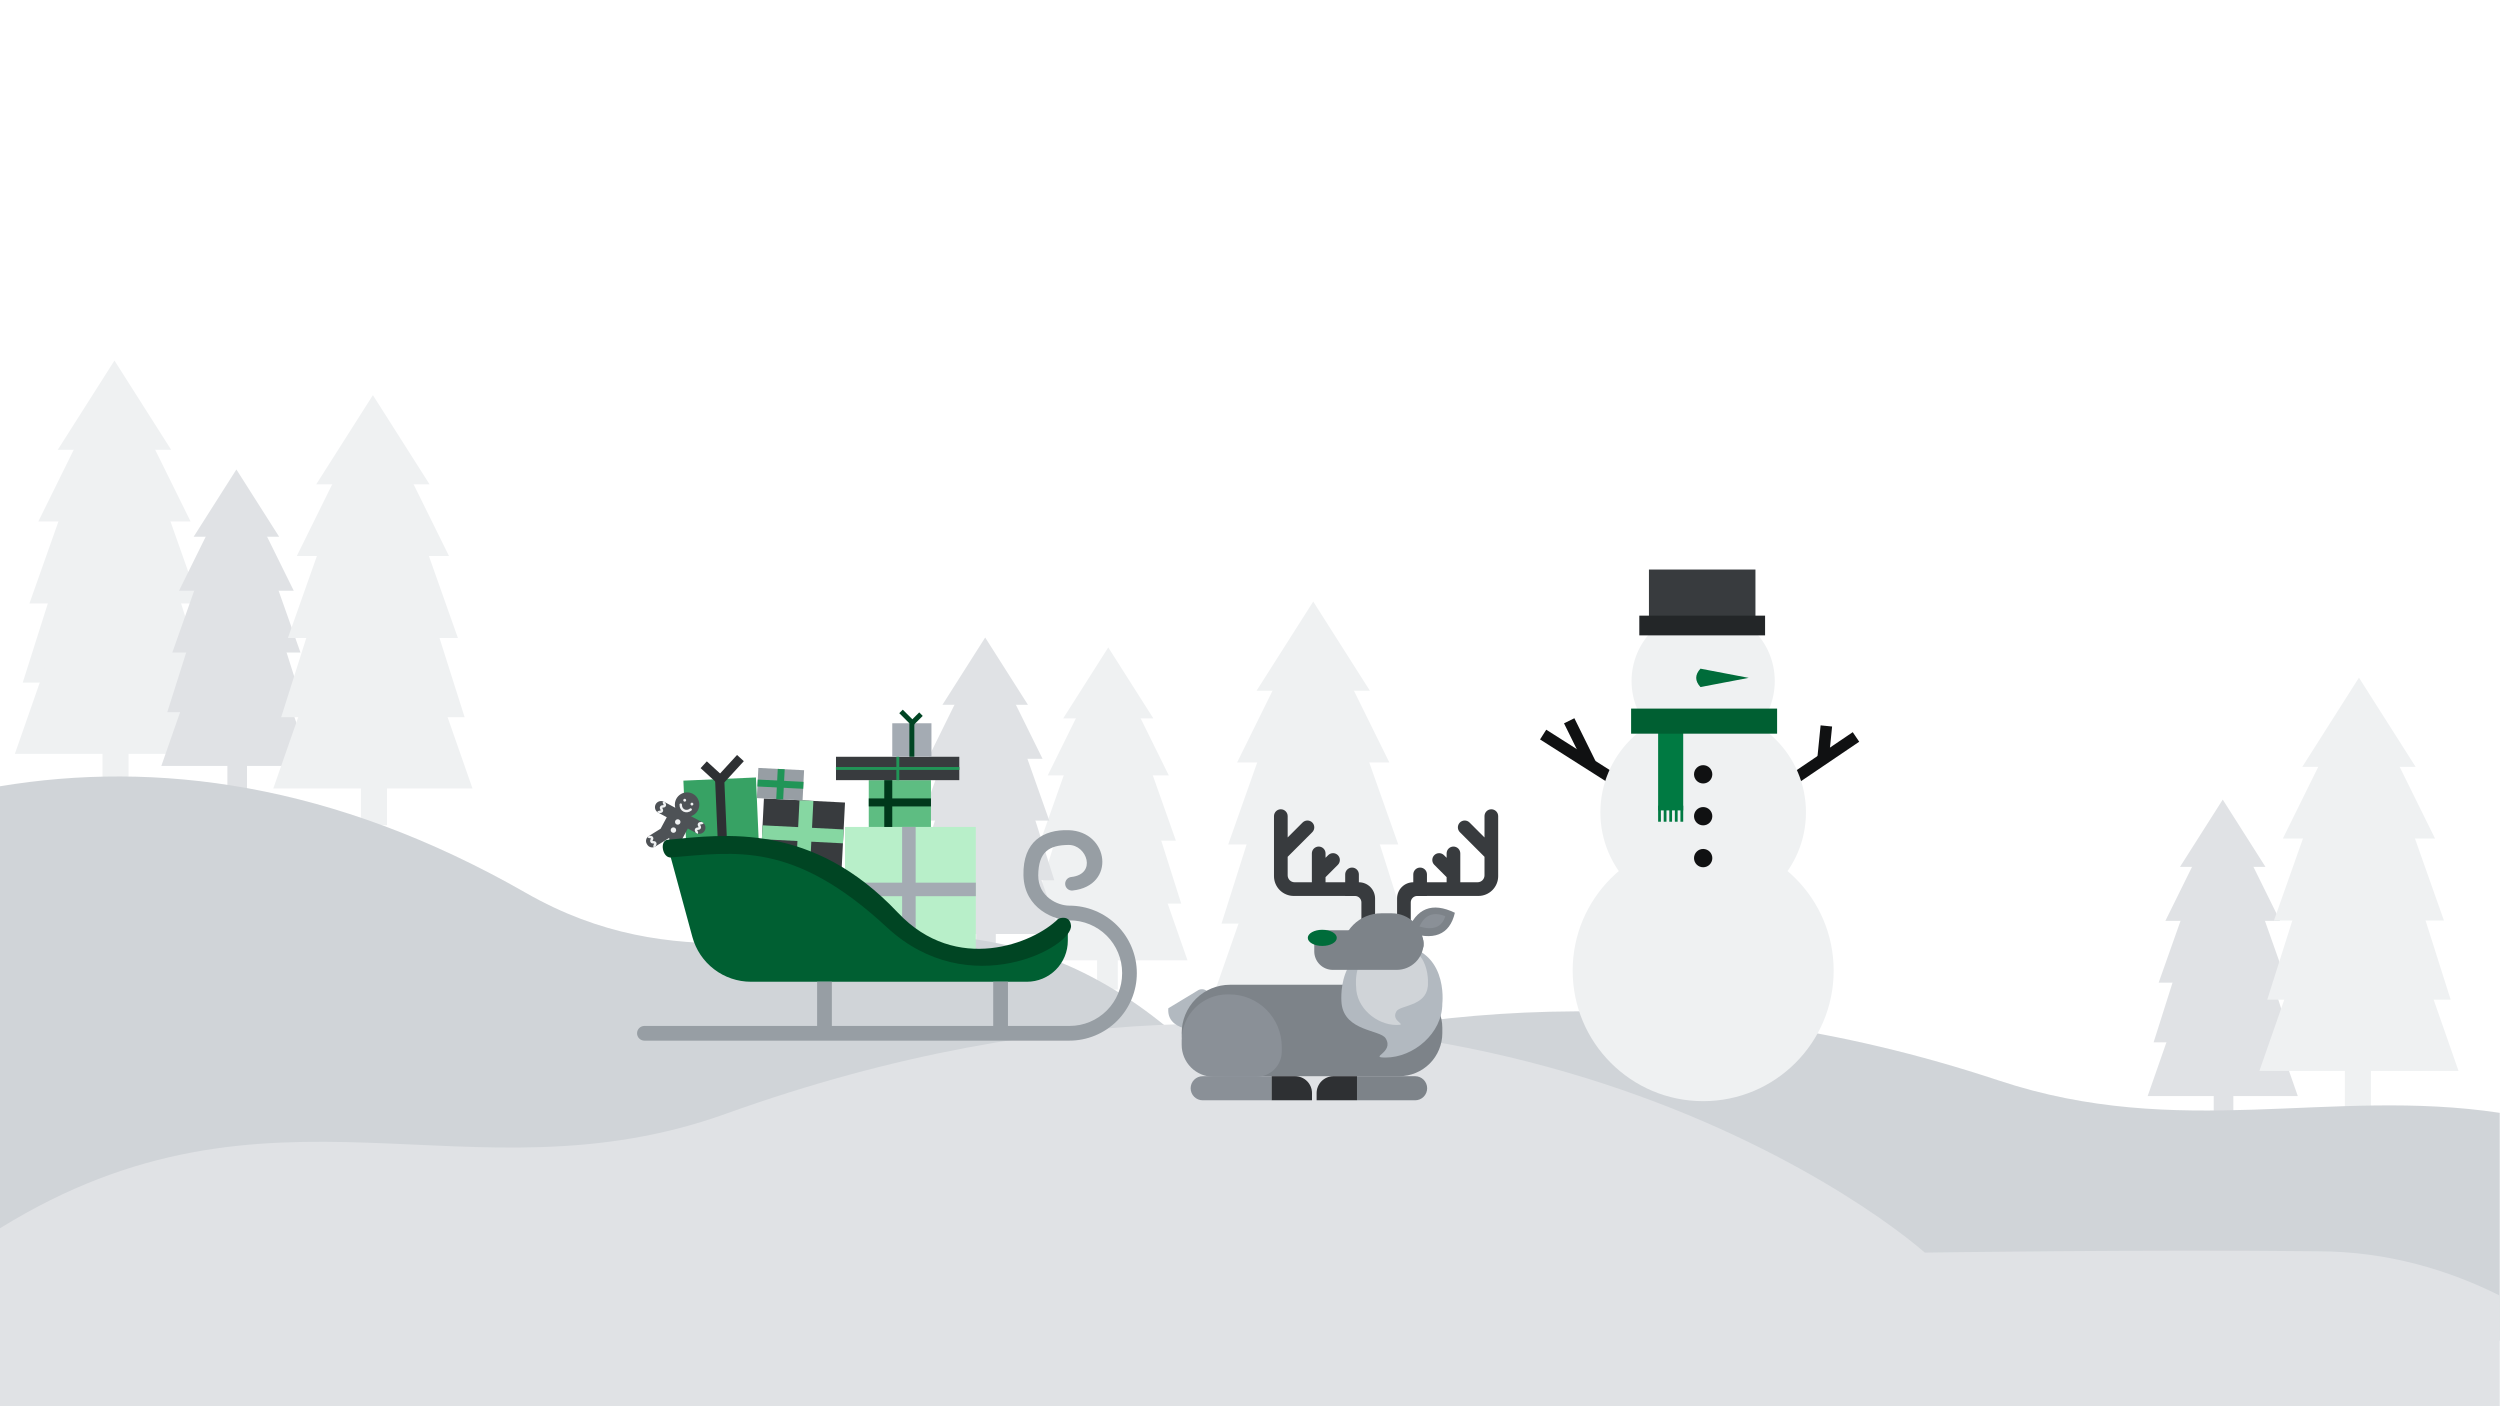<svg width="1950" height="1097" viewBox="0 0 1950 1097" fill="none" xmlns="http://www.w3.org/2000/svg">
<path d="M89.277 306.804L160.812 532.409H17.743L89.277 306.804Z" fill="#EFF1F2"/>
<path d="M89.278 365.585L166.951 588.002H11.603L89.278 365.585Z" fill="#EFF1F2"/>
<path d="M89.277 283.211L155.587 470.685H22.966L89.277 283.211Z" fill="#EFF1F2"/>
<path d="M89.277 286.475L148.639 406.721H29.915L89.277 286.475Z" fill="#EFF1F2"/>
<path d="M89.277 281.222L133.493 350.819H45.061L89.277 281.222Z" fill="#EFF1F2"/>
<path d="M79.945 616.69H100.264V580.727H79.945V616.69Z" fill="#EFF1F2"/>
<path d="M1024.32 494.781L1095.85 720.388H952.781L1024.32 494.781Z" fill="#EFF1F2"/>
<path d="M1024.32 553.562L1101.99 775.98H946.641L1024.32 553.562Z" fill="#EFF1F2"/>
<path d="M1024.32 471.189L1090.63 658.662H958.005L1024.32 471.189Z" fill="#EFF1F2"/>
<path d="M1024.32 474.454L1083.68 594.7H964.953L1024.32 474.454Z" fill="#EFF1F2"/>
<path d="M1024.32 469.2L1068.53 538.798H980.099L1024.32 469.2Z" fill="#EFF1F2"/>
<path d="M1014.98 804.668H1035.3V768.705H1014.98V804.668Z" fill="#EFF1F2"/>
<path d="M184.387 385.465L238.306 555.516H130.468L184.387 385.465Z" fill="#E0E2E5"/>
<path d="M184.387 429.77L242.934 597.419H125.841L184.387 429.77Z" fill="#E0E2E5"/>
<path d="M184.387 367.683L234.368 508.99H134.405L184.387 367.683Z" fill="#E0E2E5"/>
<path d="M184.387 370.142L229.132 460.778H139.643L184.387 370.142Z" fill="#E0E2E5"/>
<path d="M184.387 366.182L217.715 418.642H151.059L184.387 366.182Z" fill="#E0E2E5"/>
<path d="M177.353 619.042H192.669V591.935H177.353V619.042Z" fill="#E0E2E5"/>
<path d="M290.86 333.784L362.395 559.391H219.326L290.86 333.784Z" fill="#EFF1F2"/>
<path d="M290.86 392.565L368.534 614.983H213.187L290.86 392.565Z" fill="#EFF1F2"/>
<path d="M290.86 310.193L357.17 497.665H224.55L290.86 310.193Z" fill="#EFF1F2"/>
<path d="M290.86 313.457L350.223 433.703H231.498L290.86 313.457Z" fill="#EFF1F2"/>
<path d="M290.86 308.203L335.076 377.799H246.644L290.86 308.203Z" fill="#EFF1F2"/>
<path d="M281.528 643.671H301.848V607.708H281.528V643.671Z" fill="#EFF1F2"/>
<path d="M864.447 525.342L807.539 704.824H921.357L864.447 525.342Z" fill="#EFF1F2"/>
<path d="M864.448 572.105L802.654 749.051H926.241L864.448 572.105Z" fill="#EFF1F2"/>
<path d="M864.448 506.574L811.695 655.718H917.202L864.448 506.574Z" fill="#EFF1F2"/>
<path d="M864.447 509.17L817.222 604.832H911.674L864.447 509.17Z" fill="#EFF1F2"/>
<path d="M864.447 504.992L829.272 560.359H899.624L864.447 504.992Z" fill="#EFF1F2"/>
<path d="M871.872 743.263H855.707V771.873H871.872V743.263Z" fill="#EFF1F2"/>
<path d="M768.444 516.543L822.363 686.594H714.525L768.444 516.543Z" fill="#E0E2E5"/>
<path d="M768.445 560.849L826.991 728.497H709.897L768.445 560.849Z" fill="#E0E2E5"/>
<path d="M768.445 498.761L818.426 640.068H718.463L768.445 498.761Z" fill="#E0E2E5"/>
<path d="M768.445 501.221L813.189 591.856H723.699L768.445 501.221Z" fill="#E0E2E5"/>
<path d="M768.444 497.26L801.773 549.719H735.116L768.444 497.26Z" fill="#E0E2E5"/>
<path d="M761.41 750.12H776.726V723.013H761.41V750.12Z" fill="#E0E2E5"/>
<path d="M1733.73 642.973L1787.65 813.024H1679.81L1733.73 642.973Z" fill="#E0E2E5"/>
<path d="M1733.73 687.279L1792.28 854.926H1675.18L1733.73 687.279Z" fill="#E0E2E5"/>
<path d="M1733.73 625.19L1783.71 766.498H1683.75L1733.73 625.19Z" fill="#E0E2E5"/>
<path d="M1733.73 627.65L1778.48 718.285H1688.99L1733.73 627.65Z" fill="#E0E2E5"/>
<path d="M1733.73 623.691L1767.06 676.149H1700.4L1733.73 623.691Z" fill="#E0E2E5"/>
<path d="M1726.7 876.55H1742.01V849.443H1726.7V876.55Z" fill="#E0E2E5"/>
<path d="M1839.98 554.148L1768.45 779.755H1911.52L1839.98 554.148Z" fill="#EFF1F2"/>
<path d="M1839.98 612.929L1762.31 835.347H1917.66L1839.98 612.929Z" fill="#EFF1F2"/>
<path d="M1839.98 530.557L1773.67 718.029H1906.29L1839.98 530.557Z" fill="#EFF1F2"/>
<path d="M1839.98 533.82L1780.62 654.066H1899.34L1839.98 533.82Z" fill="#EFF1F2"/>
<path d="M1839.98 528.568L1795.77 598.164H1884.2L1839.98 528.568Z" fill="#EFF1F2"/>
<path d="M1849.31 828.072H1828.99V864.035H1849.31V828.072Z" fill="#EFF1F2"/>
<path d="M0 613.292C121.042 593.139 259.377 610.184 410.168 696.43C643.579 829.931 808.41 538.089 1093.12 1038.07H0V613.292Z" fill="#D0D4D8"/>
<path d="M1949.79 1045.73H119.708C119.708 1045.73 212.567 966.528 363.464 966.528C491.883 965.176 627.101 994.319 627.101 994.319C686.033 946.974 1054.44 675.323 1559.02 842.78C1700.55 889.748 1817.44 848.095 1949.79 868.014V1045.73Z" fill="#D0D4D8"/>
<path d="M0 958.055C211.81 826.961 365.072 940.94 566.154 868.743C1090.72 680.401 1440.11 923.783 1501.38 977.033C1501.38 977.033 1673.97 974.477 1807.47 975.997C1862.8 975.997 1910.81 991.056 1949.79 1010.54V1097H0V958.055Z" fill="#E0E2E5"/>
<path d="M1206.07 569.16L1201.24 576.767L1312.87 647.723L1317.71 640.116L1206.07 569.16Z" fill="#101112"/>
<path d="M1450.19 578.549L1445.14 571.085L1335.61 645.252L1340.66 652.716L1450.19 578.549Z" fill="#101112"/>
<path d="M1429.04 566.68L1420.07 565.78L1417.33 593.09L1426.3 593.99L1429.04 566.68Z" fill="#101112"/>
<path d="M1328.47 713.82C1372.75 713.82 1408.65 677.917 1408.65 633.628C1408.65 589.339 1372.75 553.436 1328.47 553.436C1284.19 553.436 1248.3 589.339 1248.3 633.628C1248.3 677.917 1284.19 713.82 1328.47 713.82Z" fill="#EFF1F2"/>
<path d="M1328.47 858.904C1384.69 858.904 1430.26 813.322 1430.26 757.093C1430.26 700.865 1384.69 655.283 1328.47 655.283C1272.26 655.283 1226.68 700.865 1226.68 757.093C1226.68 813.322 1272.26 858.904 1328.47 858.904Z" fill="#EFF1F2"/>
<path d="M1328.47 587.091C1359.32 587.091 1384.32 562.081 1384.32 531.228C1384.32 500.376 1359.32 475.365 1328.47 475.365C1297.63 475.365 1272.62 500.376 1272.62 531.228C1272.62 562.081 1297.63 587.091 1328.47 587.091Z" fill="#EFF1F2"/>
<path d="M1328.47 611.114C1332.42 611.114 1335.61 607.915 1335.61 603.97C1335.61 600.024 1332.42 596.826 1328.47 596.826C1324.53 596.826 1321.33 600.024 1321.33 603.97C1321.33 607.915 1324.53 611.114 1328.47 611.114Z" fill="#101112"/>
<path d="M1328.47 643.79C1332.42 643.79 1335.61 640.592 1335.61 636.646C1335.61 632.701 1332.42 629.502 1328.47 629.502C1324.53 629.502 1321.33 632.701 1321.33 636.646C1321.33 640.592 1324.53 643.79 1328.47 643.79Z" fill="#101112"/>
<path d="M1328.47 676.467C1332.42 676.467 1335.61 673.268 1335.61 669.323C1335.61 665.377 1332.42 662.178 1328.47 662.178C1324.53 662.178 1321.33 665.377 1321.33 669.323C1321.33 673.268 1324.53 676.467 1328.47 676.467Z" fill="#101112"/>
<path d="M1228.01 560.217L1219.93 564.208L1236.4 597.564L1244.48 593.574L1228.01 560.217Z" fill="#101112"/>
<path d="M1293.34 562.451V632.111H1312.9V562.451H1293.34Z" fill="#007A42"/>
<path d="M1386.14 552.702H1272.26V572.268H1386.14V552.702Z" fill="#005F32"/>
<path d="M1295.5 628.417H1293.34V640.949H1295.5V628.417Z" fill="#007A42"/>
<path d="M1312.9 628.417H1310.74V640.949H1312.9V628.417Z" fill="#007A42"/>
<path d="M1308.55 628.417H1306.39V640.949H1308.55V628.417Z" fill="#007A42"/>
<path d="M1304.2 628.417H1302.04V640.949H1304.2V628.417Z" fill="#007A42"/>
<path d="M1299.85 628.417H1297.69V640.949H1299.85V628.417Z" fill="#007A42"/>
<path d="M1363.99 528.73L1326.36 521.555C1321.94 526.338 1321.94 531.121 1326.36 535.904L1363.99 528.73Z" fill="#006C3A"/>
<path d="M1369.25 444.239H1286.17V483.037H1369.25V444.239Z" fill="#383B3E"/>
<path d="M1376.76 480.202H1278.66V495.589H1376.76V480.202Z" fill="#232628"/>
<path d="M923.665 802.183C915.289 799.505 910.598 794.6 911.294 786.438L933.943 772.749C935.099 771.901 936.521 771.494 937.951 771.604C939.381 771.713 940.724 772.331 941.738 773.345L942.061 773.667L923.665 802.183Z" fill="#B2B9C0"/>
<path d="M1059.92 688.164V682.045C1059.92 681.344 1059.78 680.65 1059.52 680.003C1059.25 679.355 1058.86 678.767 1058.36 678.272C1057.86 677.776 1057.28 677.383 1056.63 677.115C1055.98 676.847 1055.29 676.709 1054.59 676.709C1053.17 676.709 1051.82 677.271 1050.82 678.272C1049.82 679.272 1049.25 680.629 1049.25 682.045V688.164H1033.92V684.178L1043.53 674.567C1044.53 673.567 1045.09 672.21 1045.09 670.794C1045.09 669.379 1044.53 668.022 1043.53 667.022C1042.53 666.021 1041.17 665.459 1039.76 665.459C1038.34 665.459 1036.99 666.021 1035.99 667.022L1033.92 669.086V665.65C1033.92 664.949 1033.79 664.255 1033.52 663.608C1033.25 662.96 1032.86 662.372 1032.36 661.877C1031.87 661.381 1031.28 660.988 1030.63 660.72C1029.98 660.452 1029.29 660.314 1028.59 660.314C1027.89 660.314 1027.19 660.452 1026.55 660.72C1025.9 660.988 1025.31 661.381 1024.82 661.877C1024.32 662.372 1023.93 662.96 1023.66 663.608C1023.39 664.255 1023.25 664.949 1023.25 665.65V688.164H1009.79C1008.35 688.164 1006.97 687.594 1005.96 686.58C1004.95 685.565 1004.38 684.188 1004.38 682.753V668.315L1023.58 649.107C1024.58 648.107 1025.14 646.749 1025.14 645.334C1025.14 643.919 1024.58 642.562 1023.58 641.561C1022.58 640.561 1021.22 639.998 1019.81 639.998C1018.39 639.998 1017.04 640.561 1016.03 641.561L1004.38 653.223V636.568C1004.38 635.153 1003.81 633.796 1002.81 632.795C1001.81 631.795 1000.46 631.232 999.041 631.232C997.626 631.232 996.269 631.795 995.269 632.795C994.269 633.796 993.707 635.153 993.707 636.568V683.398C993.707 687.493 995.333 691.419 998.227 694.314C1001.12 697.209 1005.05 698.836 1009.14 698.836H1023.25V698.842H1033.92V698.836H1049.25V698.884L1056.87 698.855C1057.53 698.852 1058.18 698.98 1058.79 699.23C1059.4 699.481 1059.95 699.849 1060.42 700.314C1060.88 700.779 1061.25 701.331 1061.51 701.939C1061.76 702.548 1061.89 703.2 1061.89 703.858V719.032H1072.56V700.803C1072.56 697.451 1071.23 694.237 1068.86 691.866C1066.49 689.496 1063.27 688.164 1059.92 688.164Z" fill="#383B3E"/>
<path d="M1102.36 688.164V682.045C1102.36 680.629 1102.92 679.272 1103.92 678.272C1104.92 677.271 1106.28 676.709 1107.69 676.709C1109.11 676.709 1110.47 677.271 1111.47 678.272C1112.47 679.272 1113.03 680.629 1113.03 682.045V688.164H1128.36V684.178L1118.75 674.567C1118.25 674.072 1117.86 673.484 1117.59 672.836C1117.33 672.189 1117.19 671.495 1117.19 670.794C1117.19 670.094 1117.33 669.4 1117.59 668.753C1117.86 668.105 1118.25 667.517 1118.75 667.022C1119.75 666.021 1121.11 665.459 1122.52 665.459C1123.94 665.459 1125.29 666.021 1126.29 667.022L1128.36 669.086V665.65C1128.36 664.949 1128.5 664.255 1128.76 663.608C1129.03 662.96 1129.43 662.372 1129.92 661.877C1130.42 661.381 1131 660.988 1131.65 660.72C1132.3 660.452 1132.99 660.314 1133.69 660.314C1134.39 660.314 1135.09 660.452 1135.73 660.72C1136.38 660.988 1136.97 661.381 1137.47 661.877C1137.96 662.372 1138.35 662.96 1138.62 663.608C1138.89 664.255 1139.03 664.949 1139.03 665.65V688.164H1152.5C1153.93 688.164 1155.31 687.594 1156.32 686.58C1157.34 685.565 1157.91 684.188 1157.91 682.753V668.315L1138.7 649.107C1137.7 648.107 1137.14 646.749 1137.14 645.334C1137.14 643.919 1137.7 642.562 1138.7 641.561C1139.7 640.561 1141.06 639.998 1142.48 639.998C1143.89 639.998 1145.25 640.561 1146.25 641.561L1157.91 653.223V636.568C1157.91 635.153 1158.47 633.796 1159.47 632.795C1160.47 631.795 1161.83 631.232 1163.24 631.232C1164.66 631.232 1166.01 631.795 1167.01 632.795C1168.01 633.796 1168.58 635.153 1168.58 636.568V683.398C1168.58 687.493 1166.95 691.419 1164.05 694.314C1161.16 697.209 1157.23 698.836 1153.14 698.836H1139.03V698.842H1128.36V698.836H1113.03V698.884L1105.41 698.855C1104.75 698.852 1104.1 698.98 1103.49 699.23C1102.88 699.481 1102.33 699.849 1101.86 700.314C1101.4 700.779 1101.03 701.331 1100.77 701.939C1100.52 702.548 1100.39 703.2 1100.39 703.858V719.032H1089.72V700.803C1089.72 697.451 1091.05 694.237 1093.42 691.866C1095.79 689.496 1099.01 688.164 1102.36 688.164Z" fill="#383B3E"/>
<path d="M959.39 768.111H1091.38C1100.3 768.111 1108.86 771.655 1115.17 777.965C1121.47 784.274 1125.02 792.831 1125.02 801.754V805.801C1125.02 814.723 1121.47 823.281 1115.17 829.59C1108.86 835.899 1100.3 839.444 1091.38 839.444H955.344C946.423 839.444 937.868 835.899 931.56 829.59C925.252 823.281 921.708 814.723 921.708 805.801C921.708 795.805 925.678 786.218 932.745 779.15C939.812 772.082 949.396 768.111 959.39 768.111Z" fill="#7D8389"/>
<path d="M957.462 775.622H958.893C969.735 775.622 980.133 779.93 987.799 787.598C995.466 795.266 999.773 805.666 999.773 816.511V820.124C999.773 825.373 997.688 830.407 993.977 834.118C990.266 837.83 985.233 839.915 979.985 839.915H946.622C940.014 839.915 933.678 837.29 929.005 832.617C924.333 827.943 921.708 821.605 921.708 814.996V811.383C921.708 806.687 922.633 802.037 924.43 797.698C926.227 793.359 928.86 789.417 932.18 786.096C935.5 782.775 939.442 780.141 943.78 778.344C948.117 776.547 952.767 775.622 957.462 775.622Z" fill="#8A9097"/>
<path d="M938.092 839.444H991.874V858.231H938.092C935.601 858.231 933.212 857.241 931.451 855.479C929.69 853.718 928.7 851.329 928.7 848.837C928.7 847.604 928.943 846.382 929.415 845.243C929.887 844.103 930.579 843.068 931.451 842.195C932.323 841.323 933.358 840.631 934.498 840.159C935.637 839.687 936.858 839.444 938.092 839.444Z" fill="#8A9097"/>
<path d="M1058.45 839.444H1103.79C1106.28 839.444 1108.67 840.434 1110.43 842.195C1112.19 843.957 1113.18 846.346 1113.18 848.837C1113.18 851.329 1112.19 853.718 1110.43 855.479C1108.67 857.241 1106.28 858.231 1103.79 858.231H1058.45V839.444Z" fill="#7D8389"/>
<path d="M991.874 839.444H1010.18C1011.91 839.444 1013.62 839.785 1015.22 840.448C1016.82 841.111 1018.28 842.082 1019.5 843.307C1020.73 844.532 1021.7 845.986 1022.36 847.586C1023.02 849.186 1023.36 850.901 1023.36 852.633V858.231H991.874L991.874 839.444Z" fill="#2E3033"/>
<path d="M1058.45 858.23H1026.96V852.633C1026.96 849.135 1028.35 845.78 1030.82 843.307C1033.29 840.833 1036.65 839.444 1040.14 839.444H1058.45V858.23Z" fill="#2E3033"/>
<path d="M1046.44 782.807C1048.86 804.473 1076.57 803.145 1080.77 809.844C1087.83 821.088 1067.18 824.888 1080.77 824.888C1102.47 824.888 1125.02 806.048 1125.02 782.807C1125.02 782.807 1130.54 737.124 1085.73 736.755C1040.92 736.385 1046.44 782.807 1046.44 782.807Z" fill="#B2B9C0"/>
<path d="M1113.69 769.525C1111.97 784.942 1092.25 783.997 1089.26 788.764C1084.24 796.765 1098.93 799.469 1089.26 799.469C1073.82 799.469 1057.77 786.063 1057.77 769.525C1057.77 769.525 1053.84 737.017 1085.73 736.754C1117.62 736.491 1113.69 769.525 1113.69 769.525Z" fill="#D0D4D8"/>
<path d="M1097.7 726.724C1104.7 708.319 1117.07 703.397 1134.8 711.958C1130.81 729.394 1117.93 734.322 1097.7 726.724Z" fill="#7D8389"/>
<path d="M1107.17 722.678C1111.34 713.591 1118.07 710.915 1127.34 714.649C1124.8 723.195 1117.8 725.886 1107.17 722.678Z" fill="#8A9097"/>
<path d="M1035.08 725.595H1100.44C1101.75 725.595 1103.04 725.853 1104.25 726.354C1105.46 726.855 1106.56 727.588 1107.48 728.514C1108.41 729.439 1109.14 730.537 1109.64 731.746C1110.14 732.955 1110.4 734.25 1110.4 735.559C1110.4 741.114 1108.19 746.442 1104.26 750.37C1100.34 754.298 1095.01 756.504 1089.46 756.504H1039.57C1035.73 756.504 1032.06 754.982 1029.35 752.271C1026.64 749.561 1025.12 745.885 1025.12 742.052V735.559C1025.12 732.916 1026.17 730.382 1028.03 728.514C1029.9 726.645 1032.44 725.595 1035.08 725.595Z" fill="#7D8389"/>
<path d="M1077.36 712.369H1085.57C1092.15 712.369 1098.47 714.986 1103.13 719.644C1107.78 724.301 1110.4 730.618 1110.4 737.205C1110.4 738.816 1109.76 740.361 1108.62 741.499C1107.48 742.638 1105.94 743.278 1104.33 743.278H1046.46C1046.46 735.081 1049.71 727.219 1055.51 721.422C1061.3 715.626 1069.16 712.369 1077.36 712.369Z" fill="#7D8389"/>
<path d="M1031.39 737.84C1037.64 737.84 1042.7 735.016 1042.7 731.533C1042.7 728.049 1037.64 725.226 1031.39 725.226C1025.14 725.226 1020.07 728.049 1020.07 731.533C1020.07 735.016 1025.14 737.84 1031.39 737.84Z" fill="#006C3A"/>
<path d="M659.108 747.076H761.14V645.021H659.108V747.076Z" fill="#B8EFC9"/>
<path d="M677.632 645.021H726.142V608.544H677.632V645.021Z" fill="#5EBD82"/>
<path d="M652.077 608.52H748.252V590.281H652.077V608.52Z" fill="#383B3E"/>
<path d="M695.97 590.257H726.529V564.148H695.97V590.257Z" fill="#A4ABB3"/>
<path d="M709.314 590.257H713.185V564.148H709.314V590.257Z" fill="#004523"/>
<path d="M677.632 622.773V629.016H726.142V622.773H677.632Z" fill="#00381B"/>
<path d="M689.728 645.021H695.97V608.52H689.728V645.021Z" fill="#00381B"/>
<path d="M595.866 622.773L591.598 706.912L654.839 710.122L659.108 625.983L595.866 622.773Z" fill="#383B3E"/>
<path d="M634.439 624.731L623.615 624.181L619.346 708.321L630.171 708.87L634.439 624.731Z" fill="#86D7A2"/>
<path d="M594.802 643.753L594.253 654.58L657.536 657.792L658.085 646.965L594.802 643.753Z" fill="#86D7A2"/>
<path d="M699.168 608.544H701.429V590.257H699.168V608.544Z" fill="#219557"/>
<path d="M652.01 598.277V600.524H748.319V598.277H652.01Z" fill="#219557"/>
<path d="M590.334 622.52L626.002 624.32L627.19 600.786L591.521 598.986L590.334 622.52Z" fill="#979EA4"/>
<path d="M591.039 608.043L590.766 613.459L626.484 615.262L626.757 609.846L591.039 608.043Z" fill="#219557"/>
<path d="M612.063 600.022L606.647 599.749L605.46 623.283L610.875 623.556L612.063 600.022Z" fill="#219557"/>
<path d="M703.652 747.076H714.206V645.021H703.652V747.076Z" fill="#A4ABB3"/>
<path d="M761.14 699.028V688.471H659.108V699.028H761.14Z" fill="#A4ABB3"/>
<path d="M709.982 564.832L712.719 562.094L704.167 553.54L701.43 556.278L709.982 564.832Z" fill="#004523"/>
<path d="M709.172 563.486L711.909 566.224L719.727 558.405L716.99 555.667L709.172 563.486Z" fill="#004523"/>
<path d="M589.628 606.419L533.042 608.904L536.565 689.131L593.15 686.646L589.628 606.419Z" fill="#37A264"/>
<path d="M564.919 607.504L557.751 607.819L561.274 688.046L568.441 687.731L564.919 607.504Z" fill="#2E3033"/>
<path d="M580.181 593.722L574.89 588.875L559.749 605.411L565.04 610.257L580.181 593.722Z" fill="#2E3033"/>
<path d="M551.319 593.856L546.473 599.148L560.35 611.86L565.195 606.568L551.319 593.856Z" fill="#2E3033"/>
<path d="M517.943 625.372L526.723 630.08C526.236 628.28 526.287 626.378 526.869 624.608C527.451 622.837 528.539 621.276 529.998 620.116C531.457 618.957 533.224 618.25 535.08 618.083C536.935 617.916 538.8 618.296 540.442 619.177C542.084 620.058 543.433 621.4 544.321 623.038C545.21 624.677 545.599 626.539 545.442 628.396C545.284 630.254 544.586 632.024 543.434 633.489C542.282 634.954 540.726 636.05 538.959 636.64L547.739 641.348C548.863 641.951 549.701 642.976 550.069 644.197C550.438 645.418 550.306 646.736 549.704 647.86C549.101 648.984 548.077 649.823 546.856 650.192C545.636 650.561 544.318 650.43 543.194 649.828L536.505 646.241L531.66 655.281L532.001 666.098C532.02 666.685 531.923 667.27 531.715 667.819C531.508 668.368 531.195 668.871 530.793 669.299C530.391 669.726 529.909 670.071 529.374 670.313C528.84 670.554 528.262 670.688 527.676 670.707L526.994 670.728C526.407 670.747 525.823 670.649 525.274 670.442C524.725 670.235 524.222 669.921 523.794 669.519C523.367 669.118 523.022 668.635 522.781 668.101C522.539 667.566 522.405 666.988 522.387 666.402L521.982 653.564L511.069 660.333C510.57 660.643 510.015 660.851 509.436 660.946C508.857 661.041 508.265 661.021 507.694 660.887C507.122 660.753 506.583 660.507 506.107 660.165C505.63 659.823 505.225 659.39 504.916 658.891L504.557 658.311C504.247 657.812 504.039 657.257 503.944 656.678C503.849 656.099 503.87 655.506 504.003 654.935C504.137 654.363 504.383 653.824 504.725 653.347C505.067 652.871 505.5 652.466 505.999 652.157L515.288 646.395L520.087 637.439L513.398 633.852C512.841 633.554 512.349 633.149 511.949 632.66C511.549 632.171 511.249 631.608 511.066 631.003C510.883 630.398 510.822 629.764 510.884 629.135C510.947 628.506 511.133 627.896 511.431 627.339C511.73 626.783 512.135 626.29 512.624 625.89C513.112 625.49 513.675 625.19 514.28 625.007C514.884 624.824 515.519 624.762 516.148 624.825C516.776 624.888 517.386 625.074 517.943 625.372Z" fill="#4E5256"/>
<path d="M528.643 643.266C529.82 643.266 530.774 642.312 530.774 641.135C530.774 639.958 529.82 639.004 528.643 639.004C527.466 639.004 526.512 639.958 526.512 641.135C526.512 642.312 527.466 643.266 528.643 643.266Z" fill="#EFF1F2"/>
<path d="M539.712 628.317C540.33 628.317 540.832 627.815 540.832 627.197C540.832 626.578 540.33 626.077 539.712 626.077C539.094 626.077 538.592 626.578 538.592 627.197C538.592 627.815 539.094 628.317 539.712 628.317Z" fill="#EFF1F2"/>
<path d="M534.076 625.294C534.694 625.294 535.195 624.793 535.195 624.175C535.195 623.556 534.694 623.055 534.076 623.055C533.457 623.055 532.956 623.556 532.956 624.175C532.956 624.793 533.457 625.294 534.076 625.294Z" fill="#EFF1F2"/>
<path d="M525.273 649.612C526.45 649.612 527.404 648.658 527.404 647.481C527.404 646.304 526.45 645.35 525.273 645.35C524.096 645.35 523.142 646.304 523.142 647.481C523.142 648.658 524.096 649.612 525.273 649.612Z" fill="#EFF1F2"/>
<path d="M548.025 641.503C547.455 642.561 545.829 641.685 545.26 642.743C544.69 643.802 546.316 644.677 545.746 645.735C545.176 646.795 543.55 645.92 542.98 646.98C542.409 648.039 544.035 648.915 543.464 649.975" stroke="#EFF1F2" stroke-width="1.908" stroke-miterlimit="10"/>
<path d="M532.003 666.221C530.802 666.256 530.748 664.41 529.548 664.445C528.346 664.48 528.4 666.326 527.199 666.361C525.996 666.396 525.942 664.55 524.739 664.585C523.536 664.62 523.59 666.466 522.387 666.5" stroke="#EFF1F2" stroke-width="1.908" stroke-miterlimit="10"/>
<path d="M510.678 660.56C510.058 659.528 511.643 658.576 511.023 657.544C510.403 656.511 508.819 657.463 508.199 656.43C507.578 655.396 509.163 654.444 508.542 653.41C507.921 652.376 506.337 653.327 505.716 652.293" stroke="#EFF1F2" stroke-width="1.91" stroke-miterlimit="10"/>
<path d="M513.415 633.858C513.987 632.799 515.611 633.677 516.184 632.618C516.756 631.559 515.132 630.681 515.704 629.622C516.278 628.561 517.902 629.439 518.475 628.378C519.049 627.317 517.425 626.439 517.998 625.378" stroke="#EFF1F2" stroke-width="1.908" stroke-miterlimit="10"/>
<path d="M538.708 631.441C535.366 634.17 530.833 632.057 530.974 627.591" stroke="#EFF1F2" stroke-width="1.908" stroke-miterlimit="10" stroke-linecap="round"/>
<path d="M832.895 717.878C832.105 723.804 822.911 731.438 809.07 737.067C809.179 735.988 809.233 734.905 809.233 733.821C794.747 739.584 779.513 743.251 763.991 744.711C742.736 743.781 719.83 736.327 700.39 717.248C639.204 657.991 596.058 651.08 563.504 654.014C546.8 652.398 532.503 654.589 519.97 656.897L540.05 730.807C542.777 740.845 548.73 749.707 556.992 756.024C565.254 762.342 575.364 765.765 585.764 765.765H800.958C805.152 765.765 809.305 764.939 813.18 763.333C817.055 761.728 820.575 759.375 823.541 756.409C826.507 753.442 828.859 749.921 830.464 746.045C832.069 742.17 832.895 738.016 832.895 733.821L832.895 717.878Z" fill="#005F32"/>
<path d="M637.344 800.229V765.765H648.847V800.229H774.703V765.765H786.205V800.229H834.31C845.169 800.229 855.583 795.915 863.262 788.234C870.94 780.554 875.254 770.138 875.254 759.276V758.831C875.254 753.453 874.195 748.127 872.137 743.159C870.08 738.19 867.064 733.675 863.262 729.872C859.46 726.07 854.946 723.053 849.979 720.995C845.011 718.937 839.687 717.878 834.31 717.878C823.332 717.923 798.89 709.262 798.298 682.727C797.707 656.192 814.062 646.939 833.487 647.531C865.209 648.498 870.686 690.923 836.639 694.602C835.903 694.677 835.159 694.595 834.456 694.364C833.753 694.132 833.107 693.756 832.559 693.258C832.01 692.761 831.573 692.154 831.274 691.476C830.976 690.799 830.822 690.066 830.825 689.326C830.831 688.013 831.322 686.748 832.204 685.775C833.086 684.801 834.296 684.189 835.603 684.054C855.75 681.827 847.837 658.911 833.487 659.05C818.107 659.2 810.022 664.475 809.815 682.727C809.727 699.483 825.008 706.404 834.088 706.404C841 706.404 847.845 707.766 854.231 710.411C860.618 713.057 866.421 716.935 871.308 721.824C876.196 726.713 880.074 732.518 882.719 738.905C885.364 745.293 886.726 752.139 886.726 759.053C886.726 773.017 881.18 786.409 871.308 796.282C861.437 806.156 848.048 811.703 834.088 811.703H502.636C501.882 811.703 501.137 811.555 500.441 811.267C499.745 810.978 499.112 810.556 498.58 810.023C498.047 809.49 497.625 808.858 497.337 808.162C497.048 807.466 496.9 806.72 496.9 805.966C496.9 805.213 497.048 804.467 497.337 803.771C497.625 803.075 498.047 802.442 498.58 801.91C499.112 801.377 499.745 800.954 500.441 800.666C501.137 800.378 501.882 800.229 502.636 800.229L637.344 800.229Z" fill="#979EA4"/>
<path d="M691.813 723.342C618.871 655.699 573.648 664.752 523.206 668.807C516.716 669.329 514.191 655.652 520.81 655.023C565.464 650.773 633.605 641.181 700.39 711.925C746.012 760.251 806.35 735.684 825.26 716.825C826.921 715.792 834.535 713.899 835.36 721.794C837.423 738.434 755.839 782.716 691.813 723.342Z" fill="#004523"/>
</svg>
